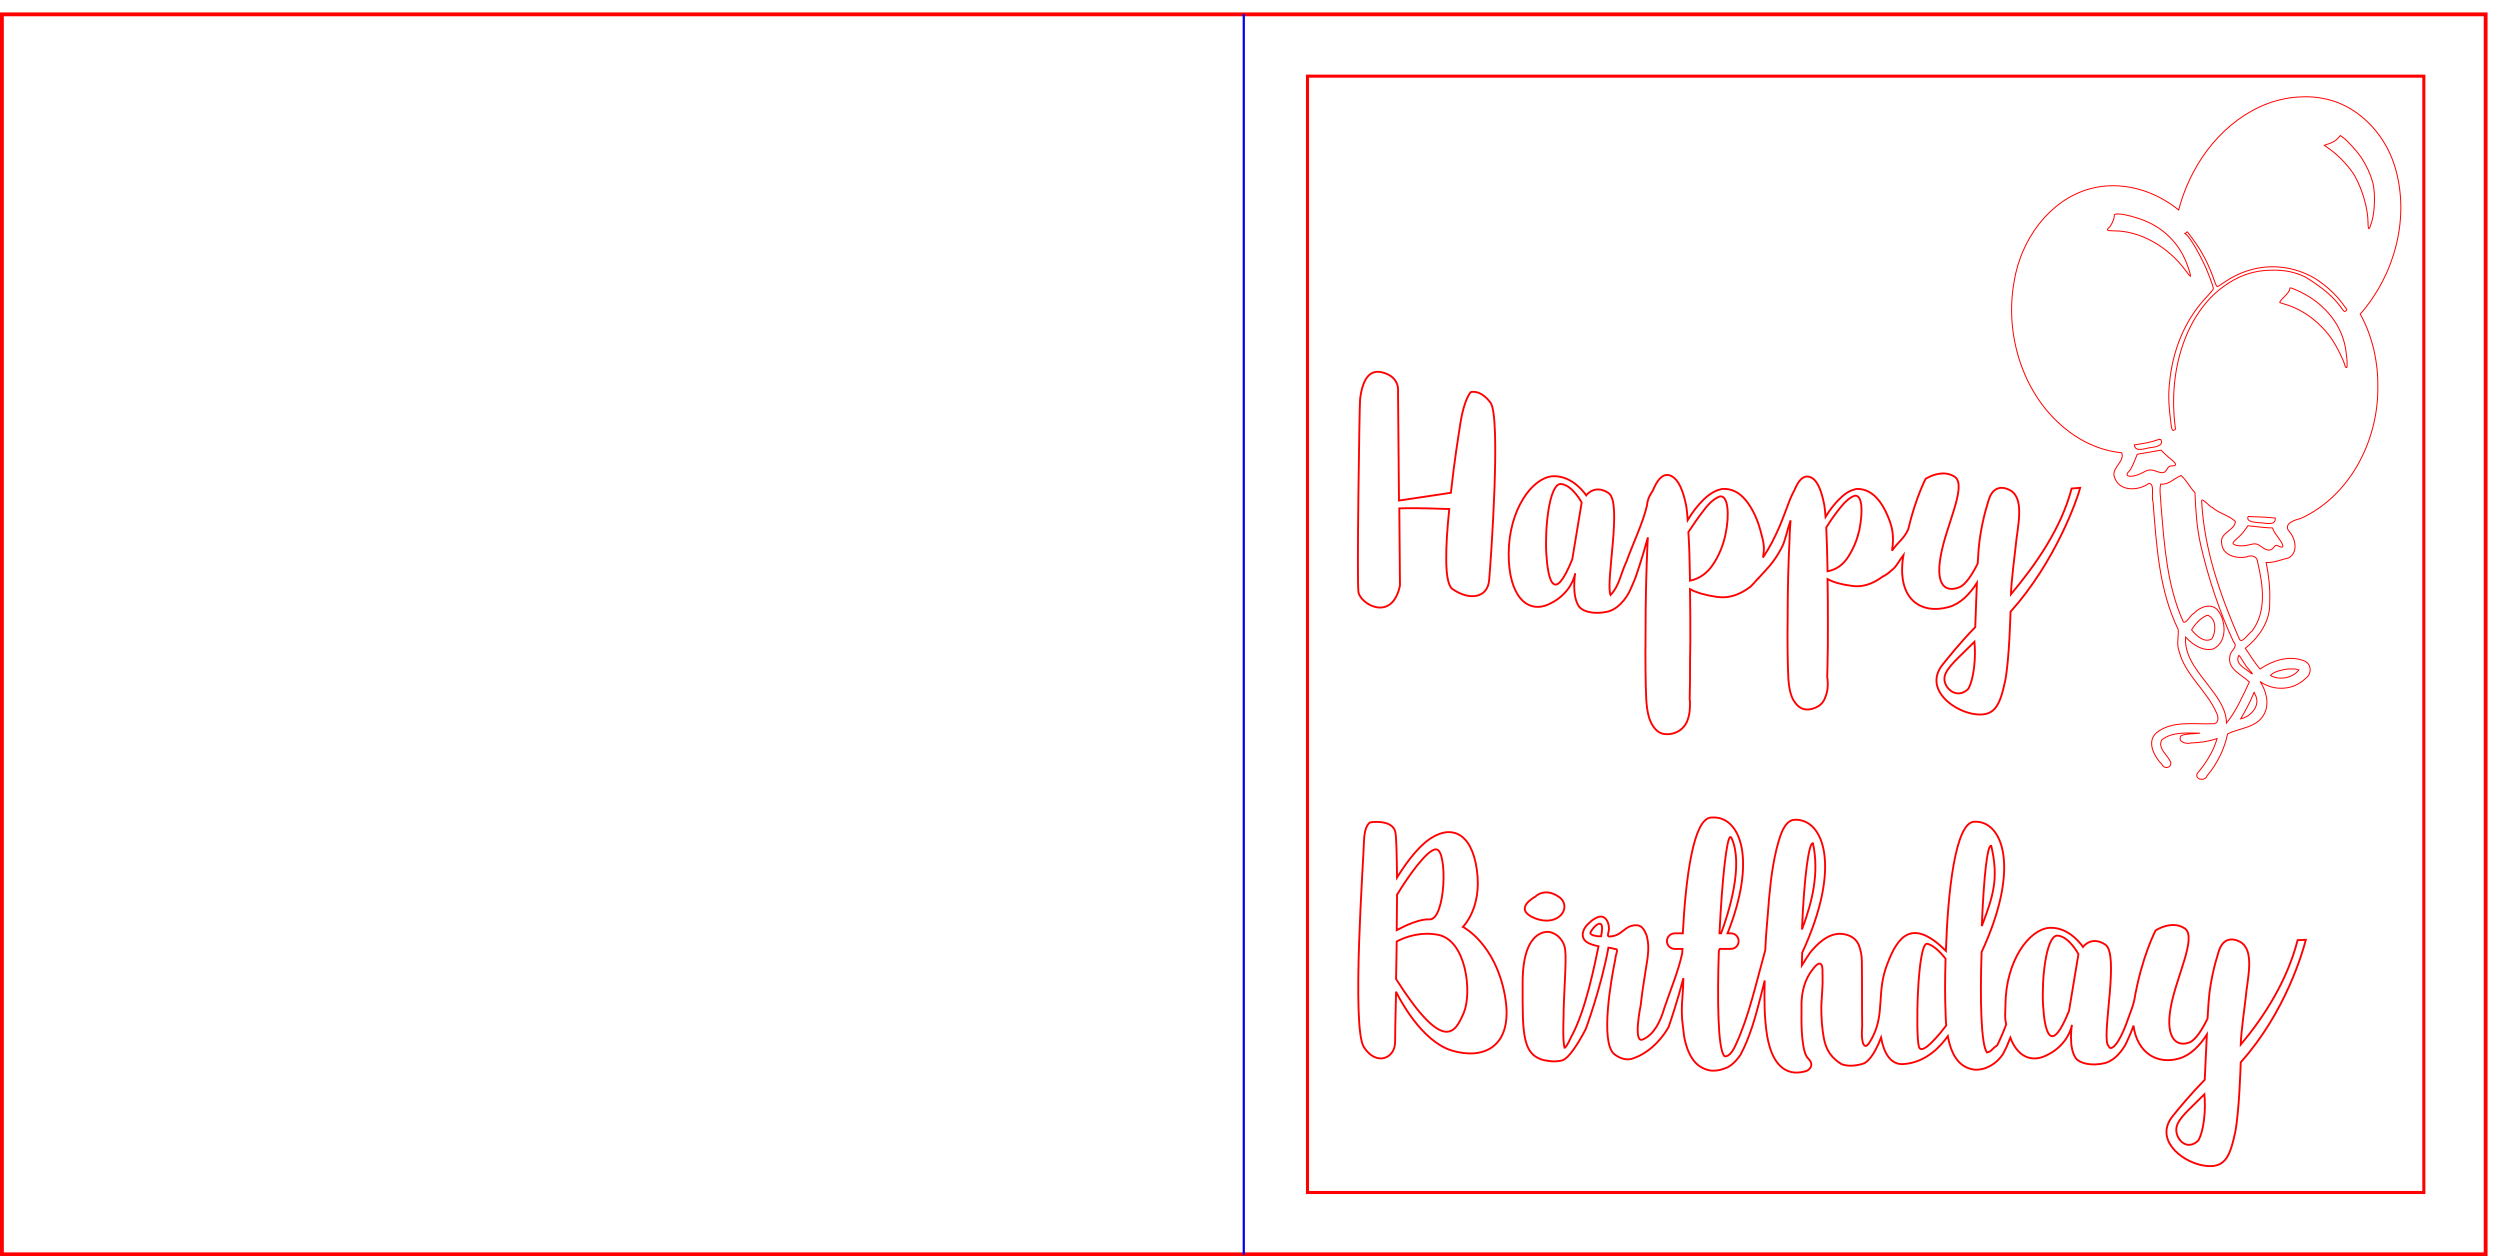 <?xml version="1.0" encoding="UTF-8" standalone="no"?>
<!-- Created with Inkscape (http://www.inkscape.org/) -->

<svg
   xmlns:dc="http://purl.org/dc/elements/1.1/"
   xmlns:cc="http://creativecommons.org/ns#"
   xmlns:rdf="http://www.w3.org/1999/02/22-rdf-syntax-ns#"
   xmlns:svg="http://www.w3.org/2000/svg"
   xmlns="http://www.w3.org/2000/svg"
   xmlns:sodipodi="http://sodipodi.sourceforge.net/DTD/sodipodi-0.dtd"
   xmlns:inkscape="http://www.inkscape.org/namespaces/inkscape"
   width="201mm"
   height="101mm"
   viewBox="0 0 201 101"
   version="1.1"
   id="svg8"
   inkscape:version="0.92.3 (2405546, 2018-03-11)"
   sodipodi:docname="Happy Birthday Balloons.svg">
  <defs
     id="defs2" />
  <sodipodi:namedview
     id="base"
     pagecolor="#ffffff"
     bordercolor="#666666"
     borderopacity="1.0"
     inkscape:pageopacity="0.0"
     inkscape:pageshadow="2"
     inkscape:zoom="1.4"
     inkscape:cx="510.18876"
     inkscape:cy="295.8347"
     inkscape:document-units="mm"
     inkscape:current-layer="layer1"
     showgrid="false"
     inkscape:window-width="1920"
     inkscape:window-height="1137"
     inkscape:window-x="-8"
     inkscape:window-y="-8"
     inkscape:window-maximized="1" />
  <g
     inkscape:label="Layer 1"
     inkscape:groupmode="layer"
     id="layer1"
     transform="translate(0,-196)">
    <g
       id="g824">
      <rect
         y="197.154"
         x="0.154"
         height="99.692"
         width="199.692"
         id="rect815"
         style="fill:none;stroke:#ff0000;stroke-width:0.308;stroke-linejoin:miter;stroke-miterlimit:4;stroke-dasharray:none;stroke-dashoffset:0" />
      <path
         sodipodi:nodetypes="cc"
         inkscape:connector-curvature="0"
         id="rect819"
         d="m 100,197.117 v 99.767"
         style="fill:none;stroke:#0000ff;stroke-width:0.18;stroke-linejoin:miter;stroke-miterlimit:4;stroke-dasharray:none;stroke-dashoffset:0" />
    </g>
    <rect
       style="fill:none;stroke:#ff0000;stroke-width:0.246;stroke-linejoin:miter;stroke-miterlimit:4;stroke-dasharray:none;stroke-dashoffset:0"
       id="rect826"
       width="89.754"
       height="89.754"
       x="105.123"
       y="202.123" />
    <path
       style="font-style:normal;font-variant:normal;font-weight:normal;font-stretch:normal;font-size:medium;line-height:1.25;font-family:Bettalia;-inkscape-font-specification:Bettalia;letter-spacing:0px;word-spacing:0px;fill:none;fill-opacity:1;stroke:#ff0000;stroke-width:0.571;stroke-miterlimit:4;stroke-dasharray:none"
       d="m 417.594,852.436 c -3.838,0.386 -4.699,6.038 -4.957,8.449 -0.197,2.756 -0.984,54.723 -0.492,58.365 0.591,3.74 10.235,9.254 12.598,-1.967 l -0.197,-23.426 c 6.988,-0.197 12.796,0.197 15.158,0.197 -1.181,11.319 -1.574,22.343 0.887,24.213 4.921,3.543 10.727,3.05 11.219,-2.658 0.492,-5.807 3.643,-49.606 0.395,-53.838 -3.248,-4.232 -6.004,-3.15 -6.004,-3.15 0,0 -1.969,1.968 -3.15,9.547 -0.492,3.15 -1.869,11.713 -2.854,20.965 l -15.748,2.361 -0.295,-33.07 c 0,0 0.689,-4.429 -4.725,-5.807 -0.677,-0.185 -1.286,-0.237 -1.834,-0.182 z m 171.689,30.834 c -2.733,0.096 -5.061,1.631 -5.061,1.631 0,0 -2.985,5.648 -5.283,15.334 -1.295,2.907 -3.046,3.73 -4.907,6.477 0.689,-4.724 0.223,-7.342 -1.943,-11.968 -2.264,-4.528 -5.117,-6.791 -8.66,-6.791 -1.772,0.295 -3.445,1.181 -5.02,2.756 -1.673,1.575 -3.151,3.443 -4.529,5.707 -0.098,-1.476 -0.294,-2.657 -0.393,-3.543 -0.886,-4.626 -2.166,-7.479 -3.938,-8.365 -1.87,-0.886 -3.444,0.097 -4.822,3.148 -0.394,0.984 -0.816,1.514 -1.644,3.483 -1.155,3.012 -2.286,6.179 -3.283,8.465 -1.575,3.543 -2.659,5.724 -4.923,9.169 0.591,-3.346 0.205,-4.58 -0.779,-8.222 -0.984,-3.642 -2.461,-6.694 -4.43,-9.154 -2.067,-2.461 -4.331,-3.544 -6.988,-3.445 -1.968,0.295 -3.838,1.378 -5.609,3.051 -1.87,1.772 -3.545,3.938 -5.021,6.398 -0.098,-1.673 -0.294,-2.953 -0.393,-3.938 -0.984,-5.217 -2.461,-8.267 -4.43,-9.35 -2.067,-1.083 -3.837,0.098 -5.412,3.543 -0.484,1.505 -1.8,2.197 -2.151,5.421 -1.204,5.193 -4.046,11.003 -6.202,16.919 -1.892,4.073 -2.134,7.322 -4.837,10.151 -1.575,-4.134 3.651,-28.063 -0.581,-30.917 -4.232,-2.854 -6.791,0.689 -6.791,0.689 0,0 -3.938,-6.102 -10.139,-5.807 -6.201,0.394 -13.286,10.039 -13.385,23.326 -0.098,13.189 5.807,18.702 12.5,15.355 6.791,-3.248 7.678,-9.252 7.678,-9.252 0,0 -1.183,6.79 1.18,10.137 1.181,1.575 4.726,2.461 8.859,1.477 4.134,-1.181 6.396,-6.004 6.396,-6.004 1.083,-2.264 1.871,-4.33 1.871,-4.33 0,0 1.86,-5.219 3.746,-12.158 -0.036,0.661 -0.081,1.221 -0.113,1.922 -0.394,8.563 -0.592,17.421 -0.592,26.574 -0.098,9.154 3.5e-4,15.946 0.197,20.375 0.197,3.937 0.885,6.692 2.066,8.365 1.083,1.673 2.461,2.461 3.938,2.461 1.476,0.098 2.953,-0.296 4.232,-1.182 0.984,-0.689 1.674,-1.576 2.166,-2.658 0.394,-1.083 0.689,-2.165 0.787,-3.248 0.098,-1.083 0.098,-2.066 0.098,-2.854 -0.098,-0.295 -0.098,-0.591 -0.098,-0.689 l 0.098,-5.412 c 0,-3.248 -6.1e-4,-7.383 0.098,-12.402 0,-5.02 6.1e-4,-10.137 -0.098,-15.551 1.969,1.083 4.725,1.869 8.17,2.361 3.445,0.492 6.791,-0.491 10.236,-3.148 l 0.098,-0.1 c 0.197,-0.197 0.985,-0.983 2.166,-2.361 h 0.098 c 0,-0.098 0.098,-0.099 0.098,-0.197 l 0.1,-0.098 0.098,-0.098 c 1.673,-1.87 4.435,-4.417 6.698,-8.846 1.181,-2.165 1.668,-5.327 2.751,-8.378 -0.098,1.673 -0.295,3.444 -0.295,5.412 -0.394,7.776 -0.592,15.749 -0.592,23.918 -0.098,8.169 3.6e-4,14.271 0.197,18.307 0.197,3.445 0.788,5.906 1.871,7.383 0.984,1.476 2.165,2.263 3.543,2.361 1.28,0.098 2.558,-0.295 3.838,-1.082 0.886,-0.591 1.477,-1.379 1.871,-2.363 0.394,-0.984 0.689,-1.967 0.787,-2.951 0.098,-0.984 0.098,-1.872 0,-2.561 0,-0.295 -10e-4,-0.491 -0.1,-0.688 v -0.492 l 0.1,-3.938 v -0.395 c 0.098,-2.953 0.098,-6.692 0.098,-11.121 0,-4.429 6.1e-4,-9.154 -0.098,-13.977 1.772,0.984 4.231,1.673 7.381,2.066 3.051,0.492 6.201,-0.492 9.252,-2.756 1.078,-0.544 1.971,-1.171 2.612,-1.826 1.58,-1.002 2.659,-3.41 3.785,-4.809 -2.264,13.287 5.146,18.249 13.807,15.789 3.543,-0.984 6.398,-4.037 8.465,-7.285 -0.197,4.626 -0.306,8.593 -0.503,13.416 -4.429,4.528 -8.259,9.321 -9.833,11.289 -5.61,6.89 2.166,13.583 8.859,14.961 6.791,1.28 8.366,-2.165 10.039,-9.842 1.28,-6.299 1.645,-21.082 1.645,-21.082 13.681,-15.256 20.252,-34.164 21.138,-37.609 l -2.605,0.226 c -3.15,12.106 -10.926,23.138 -18.406,32.095 0.098,-3.937 1.18,-12.213 1.377,-14.083 0.492,-6.102 3.053,-14.96 -1.672,-17.52 -4.724,-2.461 -6.201,2.264 -6.201,2.264 0,0 -2.067,5.611 -3.051,13.189 -0.197,1.575 -0.35,3.258 -0.547,6.802 -1.575,3.248 -3.73,6.497 -5.501,7.186 -3.937,1.575 -7.337,-0.11 -5.762,-9.165 1.476,-9.154 8.169,-21.653 4.33,-24.311 -1.23,-0.83 -2.557,-1.085 -3.799,-1.041 z m -115.934,3.199 c 0.107,-0.011 0.215,-0.01 0.326,0.006 3.445,0.394 6.199,5.611 6.199,5.611 l -2.854,17.225 c -5.512,13.681 -7.381,6.495 -7.873,-1.674 -0.477,-7.914 0.894,-20.817 4.201,-21.168 z m 89.391,3.549 c 1.083,-0.098 1.673,0.789 1.969,2.855 0.197,2.067 7.1e-4,4.625 -0.59,7.578 -0.689,2.953 -1.773,5.61 -3.348,8.07 -1.575,2.461 -3.641,3.938 -6.299,4.43 -0.098,-5.02 -0.196,-9.449 -0.393,-13.287 1.28,-2.067 2.657,-4.035 4.33,-6.102 1.575,-1.968 3.051,-3.151 4.33,-3.545 z m -40.846,0.197 c 1.083,-0.098 1.869,0.984 2.164,3.248 0.295,2.362 0.099,5.217 -0.59,8.465 -0.689,3.248 -1.969,6.3 -3.74,8.957 -1.772,2.657 -4.134,4.331 -6.988,4.922 -0.098,-5.61 -0.197,-10.531 -0.492,-14.764 1.476,-2.264 3.053,-4.529 4.824,-6.793 1.673,-2.264 3.346,-3.543 4.822,-4.035 z m 77.147,44.128 c 0.689,8.071 -1.234,13.746 -2.022,14.435 -3.543,3.248 -7.545,-0.653 -7.053,-3.704 0.394,-2.854 4.645,-6.203 9.075,-10.731 z m -79.16,53.308 c -0.25,-0.01 -0.503,-0.008 -0.758,0.008 -5.315,0.295 -7.677,18.013 -8.562,35.139 h -2.461 c -1.28,0 -2.363,1.082 -2.363,2.361 0,1.28 1.084,2.363 2.363,2.363 h 2.361 c 0,0.328 -0.042,0.84 -0.082,1.31 -1.252,5.728 -3.525,11.004 -5.39,16.52 -1.133,3.995 -3.141,8.297 -6.699,9.69 -2.854,0.984 -0.516,-10.395 -0.516,-10.395 0.492,-4.724 1.379,-9.447 2.068,-14.172 0.197,-1.772 0.393,-3.545 0.098,-5.316 l -0.098,-0.492 c -0.098,-0.591 -0.197,-1.181 -0.492,-1.772 -0.984,-2.264 -1.969,-2.952 -4.43,-2.361 -0.689,0.197 -1.476,0.69 -2.066,1.182 -0.787,0.591 -1.477,1.181 -2.363,1.574 -0.689,0.295 -1.377,0.394 -2.164,0.492 -0.787,0 -0.422,-0.928 -0.225,-1.814 0.197,-1.378 -0.242,-3.58 -1.817,-4.17 -1.378,-0.492 -3.372,1.062 -4.356,2.047 -1.673,1.476 -2.658,4.135 -0.492,5.611 0.984,0.689 2.362,0.984 3.543,1.279 0.349,0.087 -0.357,-0.057 0,0 -1.072,4.992 -3.78,19.385 -8.323,27.561 -1.575,3.445 -1.996,3.246 -1.996,3.246 -0.591,-2.559 -0.295,-8.662 -0.295,-8.662 0,-7.283 0.982,-17.716 0.49,-21.26 -0.295,-2.362 -2.164,-4.725 -4.723,-5.217 0,0 -8.17,-1.672 -8.17,15.355 0,15.945 -0.395,23.031 8.365,23.818 2.165,0.295 3.84,-0.295 3.84,-0.295 2.854,-1.181 6.986,-9.539 6.986,-9.539 0,0 4.611,-12.472 6.836,-24.62 0.821,0.1 1.015,0.2 1.811,0.399 0.492,0.098 0.887,-7e-4 0.789,0.59 -0.098,0.591 -0.198,1.083 -0.395,1.674 0,0.197 -0.098,0.492 -0.098,0.787 -1.378,6.595 -4.528,24.902 -0.492,28.74 1.575,1.378 3.937,2.166 5.709,1.477 0.689,-0.197 1.278,-0.492 1.967,-0.787 6.004,-2.953 8.97,-8.805 8.97,-8.805 0.782,-2.28 2.764,-8.111 4.477,-14.807 -0.03,4.259 -0.534,7.138 -0.464,10.225 0,1.476 0.098,2.855 0.295,4.135 l 0.395,3.346 c 1.378,7.185 4.429,9.743 8.07,10.334 2.067,0.197 3.84,-0.393 5.316,-1.082 1.968,-1.181 3.15,-2.854 3.74,-3.74 2.854,-5.216 4.822,-12.795 4.822,-12.795 0.745,-2.748 1.642,-6.115 2.498,-9.709 -0.15,5.584 -0.147,11.227 0.736,16.795 0.787,4.528 2.757,10.533 8.17,11.123 1.378,0.098 2.657,-0.098 3.838,-0.492 1.181,-0.591 2.265,-1.968 0.395,-3.838 l -0.197,-0.197 c 0,-0.098 -0.099,-0.197 -0.197,-0.295 -1.87,-3.051 -1.574,-13.092 -1.574,-13.092 v -3.148 c 0.098,-3.642 1.083,-7.285 3.248,-10.041 0.591,-0.787 2.262,-3.051 2.951,-1.279 0.295,0.984 0.099,2.166 0.197,3.15 0.098,3.15 -0.294,6.201 -0.393,9.252 0,3.248 0.197,6.497 0.787,9.646 0.689,3.74 2.559,6.102 5.314,7.775 3.15,1.28 7.086,-0.297 7.086,-0.297 0.717,-0.538 2.663,-1.784 4.938,-7.719 0.899,4.843 2.994,8.333 6.881,8.016 6.988,-0.492 11.416,-5.709 13.385,-8.465 1.28,6.988 4.233,9.546 7.875,10.137 1.968,0.197 3.739,-0.394 5.117,-1.182 1.968,-1.083 3.15,-2.657 3.74,-3.543 0.852,-1.527 1.594,-3.257 2.234,-4.943 2.155,5.735 6.394,7.646 11.012,5.338 6.791,-3.248 7.678,-9.252 7.678,-9.252 0,0 -1.181,6.79 1.182,10.137 1.181,1.575 4.724,2.461 8.857,1.476 4.134,-1.181 6.398,-6.004 6.398,-6.004 1.083,-2.264 1.869,-4.33 1.869,-4.33 0,0 0.248,-0.731 0.354,-1.035 1.118,8.148 7.007,11.925 13.811,9.992 3.543,-0.984 6.398,-4.035 8.465,-7.283 -0.197,4.626 -0.456,8.894 -0.653,13.717 -4.429,4.528 -8.106,9.02 -9.681,10.988 -5.61,6.89 2.165,13.581 8.857,14.959 6.791,1.28 8.366,-2.165 10.039,-9.842 1.28,-6.299 1.708,-21.398 1.708,-21.398 13.681,-15.256 18.863,-33.72 19.749,-37.165 l -2.479,0.098 c -3.15,12.106 -9.79,22.761 -17.27,31.718 0.098,-3.937 1.245,-11.836 1.442,-13.706 0.492,-6.102 3.051,-14.96 -1.674,-17.52 -4.724,-2.461 -6.201,2.264 -6.201,2.264 0,0 -2.067,5.611 -3.051,13.19 -0.197,1.575 -0.393,4.33 -0.59,7.873 -1.575,3.248 -3.642,6.497 -5.414,7.186 -3.937,1.575 -7.381,-1.181 -5.807,-10.236 1.476,-9.154 8.169,-21.653 4.33,-24.311 -3.937,-2.658 -8.857,0.59 -8.857,0.59 0,0 -4.232,7.972 -6.496,21.26 -0.484,1.948 -0.915,3.024 -1.771,5.309 0,0 -2.46,7.579 -4.822,8.957 -1.02,0.539 -0.965,-0.31 -1.488,-0.902 -1.575,-4.134 3.562,-27.438 -0.671,-30.292 -4.232,-2.854 -6.791,0.688 -6.791,0.688 0,0 -3.936,-6.102 -10.137,-5.807 -6.201,0.394 -13.288,10.039 -13.387,23.326 -0.022,2.997 -0.302,3.747 0.234,5.937 -0.641,1.866 -2.004,4.954 -2.739,6.404 -1.627,1.038 -1.733,1.929 -3.116,2.156 -1.772,-2.362 -2.113,-15.775 -1.621,-30.44 12.008,-25.886 6.299,-40.061 -2.264,-39.568 -5.709,0.295 -7.972,21.162 -8.562,39.174 -10.138,-10.039 -14.567,-4.528 -17.717,3.838 -3.368,8.369 -0.807,14.691 -4.365,21.997 -0.689,1.378 -1.693,3.218 -2.382,3.021 -1.476,-0.492 -0.937,-5.923 -0.937,-5.923 -0.098,-6.595 6.1e-4,-13.19 -0.098,-19.686 0,-1.673 -0.296,-3.345 -0.887,-4.92 -0.886,-2.165 -2.755,-3.15 -4.92,-3.445 -4.724,-0.591 -8.366,3.937 -9.547,5.217 -0.787,0.984 -1.97,2.952 -2.855,4.33 0,-1.28 0.098,-2.558 0.098,-3.838 12.205,-26.378 6.399,-40.848 -2.361,-40.355 -3.445,0.197 -4.725,6.399 -5.414,8.859 -1.575,6.496 -2.164,13.188 -2.656,19.881 -0.345,4.215 -0.596,6.549 -0.753,10.797 -2.656,9.517 -4.972,20.121 -8.914,28.625 -1.772,4.134 -3.412,3.59 -3.412,3.59 -0.098,0 -0.097,-0.099 -0.195,-0.197 -1.87,-2.362 -2.068,-16.929 -1.576,-31.791 0.098,-0.197 0.197,-0.393 0.295,-0.59 h 3.348 c 1.378,0 2.361,-1.084 2.361,-2.363 0,-1.28 -0.983,-2.361 -2.361,-2.361 h -1 c 8.867,-22.407 3.88,-34.839 -3.867,-35.147 z m -102.107,1.34 c -1.187,-0.007 -2.086,0.145 -2.086,0.145 0,0 -1.773,0.788 -1.871,5.906 -0.098,5.216 -3.839,56.496 0,62.303 3.74,5.807 9.449,3.445 9.449,-1.574 0,-1.476 0.098,-7.48 0.295,-15.256 0.984,2.067 7.678,14.96 16.832,17.814 9.941,3.051 19.093,-1.28 16.141,-16.93 -2.953,-15.65 -12.697,-20.57 -12.697,-20.57 0,0 5.906,-5.708 4.232,-17.322 -1.575,-11.417 -8.07,-14.271 -15.354,-8.563 -3.346,2.756 -6.495,7.085 -8.857,10.924 -0.098,-7.382 -0.198,-12.992 -0.592,-14.074 -0.738,-2.338 -3.514,-2.791 -5.492,-2.803 z m 107.307,4.576 c 0.082,0.031 0.164,0.127 0.244,0.293 3.839,8.169 -0.985,23.13 -3.15,28.938 h -0.492 c 0.738,-15.41 2.168,-29.695 3.398,-29.23 z m 24.966,1.897 c 1.904,8.943 -0.113,17.562 -3.335,26.146 0.646,-15.871 2.095,-26.522 3.335,-26.146 z m 54.089,0.762 c 2.304,9.938 0.665,15.111 -2.87,24.378 0.646,-15.594 1.71,-24.788 2.87,-24.378 z m -168.467,1.08 c 3.642,0 2.953,21.555 -1.969,21.26 -2.657,-0.197 -6.792,1.575 -9.941,3.248 0,-3.74 0.098,-7.382 0.098,-10.729 h 0.002 c 2.953,-4.921 9.055,-13.779 11.811,-13.779 z m 33.656,13.063 c -2.221,-0.087 -3.523,1.307 -3.523,1.307 0,0 -7.185,3.741 0,6.596 7.283,2.756 11.417,-3.643 7.086,-6.596 -1.353,-0.923 -2.553,-1.267 -3.562,-1.307 z m 15.992,9.514 c 0.163,3e-4 0.314,0.049 0.449,0.16 0.492,0.492 0.295,2.164 0,3.641 h -0.295 c -1.083,0.098 -3.052,-0.392 -2.953,-0.982 0,-0.431 1.659,-2.821 2.799,-2.818 z m -52.895,3.051 c 1.166,-0.037 2.384,0.038 3.639,0.26 8.957,1.476 10.533,17.814 8.072,23.621 -2.461,5.709 -5.71,13.188 -20.572,-10.139 0.098,-3.543 0.099,-7.479 0.197,-11.416 2.141,-1.107 5.167,-2.215 8.664,-2.326 z m 191.641,0.549 c 0.107,-0.011 0.215,-0.01 0.326,0.01 3.445,0.394 6.201,5.609 6.201,5.609 l -2.855,17.225 c -5.512,13.681 -7.381,6.495 -7.873,-1.674 -0.477,-7.914 0.894,-20.815 4.201,-21.166 z m -39.297,2.467 c 2.165,0.591 4.429,3.149 5.512,4.527 -0.197,6.201 -0.197,11.908 0,16.141 0,1.476 0.097,2.855 0.195,4.135 -1.772,2.362 -7.382,9.35 -8.268,6.496 -1.083,-3.346 -0.491,-32.086 2.561,-31.299 z m 84.038,45.68 c 0.689,8.071 -1.216,13.473 -2.003,14.162 -3.543,3.248 -6.97,-0.913 -6.478,-3.964 0.394,-2.854 4.052,-5.67 8.481,-10.198 z"
       transform="scale(0.265)"
       id="path927"
       inkscape:connector-curvature="0"
       sodipodi:nodetypes="cccccccccccccccccccccccccccccccccccccccccscccccccccccccccccccccccsccccccccccccccccccccccscccccccccccccccccccccccccccccccccccccccccscccccccccccsssccccccccccccccccccccccccsccccccccccccccccccccccccccccccccccccccccccccccccccccccccccccccccccccccccccccccccccccccccccccccccccccccsssccccccsccsccccccccccccccccccccccscccccccccccccccccccccccccccccccccccccc" />
    <path
       style="fill:none;stroke:#ff0000;stroke-width:0.08"
       d="m 185.119,203.787 c -3.809,0.072 -7.079,2.805 -8.776,6.067 -0.509,0.959 -0.905,1.977 -1.177,3.029 -1.956,-1.596 -4.627,-2.38 -7.105,-1.714 -3.352,0.918 -5.608,4.171 -6.13,7.494 -0.849,4.713 1.05,10.072 5.253,12.6 1.034,0.621 2.201,1.023 3.403,1.143 0.273,0.761 -0.963,1.263 -0.542,2.063 0.418,1.079 1.916,0.988 2.712,0.403 0.52,-0.02 0.182,1.058 0.349,1.474 0.275,3.471 0.469,7.079 2.018,10.26 0.06,0.57 -0.148,1.157 0.068,1.728 0.485,1.934 2.234,3.181 3.006,4.963 0.19,0.351 0.222,0.91 -0.309,0.893 -1.498,0.064 -3.241,-0.286 -4.512,0.728 -0.82,0.732 -0.171,1.921 0.45,2.55 0.164,0.394 0.774,0.285 0.702,-0.161 -0.207,-0.587 -1.099,-1.128 -0.717,-1.826 0.855,-0.663 2.045,-0.541 3.07,-0.535 -0.497,0.072 -1.064,0.015 -1.516,0.201 -0.34,0.492 0.422,0.708 0.785,0.588 0.712,-0.023 1.426,-0.119 2.1,-0.355 -0.29,1.051 -0.901,1.989 -1.596,2.809 -0.207,0.514 0.627,0.642 0.783,0.201 0.815,-0.974 1.402,-2.142 1.662,-3.387 0.985,-0.487 2.346,-0.48 2.928,-1.574 0.47,-0.844 0.165,-1.89 -0.311,-2.633 1.072,0.793 2.677,0.717 3.629,-0.234 0.543,-0.341 0.527,-1.202 -0.101,-1.428 -1.172,-0.479 -2.539,-0.032 -3.538,0.658 -0.44,-0.522 -0.801,-1.104 -1.182,-1.67 1.13,-0.906 2.034,-2.228 1.958,-3.733 0.05,-1.061 -0.071,-2.124 -0.284,-3.162 0.621,0.035 1.218,-0.236 1.811,-0.375 0.82,-0.465 0.535,-1.625 -0.016,-2.195 -0.372,-0.591 0.549,-0.869 0.971,-0.963 3.938,-1.79 6.189,-6.165 6.213,-10.382 0.049,-2.096 -0.398,-4.221 -1.414,-6.061 2.802,-3.189 4.035,-7.828 2.762,-11.926 -0.838,-2.684 -3.086,-5.008 -5.932,-5.445 -0.487,-0.083 -0.983,-0.112 -1.477,-0.094 z"
       id="path885"
       inkscape:connector-curvature="0" />
    <path
       style="fill:none;stroke:#ff0000;stroke-width:0.08"
       d="m 175.359,234.236 c -0.548,0.2 -0.98,0.765 -1.637,0.682 -0.131,0.496 0.018,1.161 0.023,1.717 0.267,3.173 0.474,6.45 1.797,9.373 0.247,0.137 0.553,-0.551 0.863,-0.713 0.495,-0.529 1.473,-0.875 1.964,-0.147 0.624,0.878 0.683,2.496 -0.418,3.027 -0.859,0.213 -1.677,-0.355 -2.23,-0.957 -0.134,1.659 1.162,2.962 2.069,4.205 0.598,0.789 1.212,1.681 1.22,2.711 0.798,-0.985 1.296,-2.163 1.838,-3.299 -0.598,-0.591 -1.799,-1.038 -1.561,-2.08 0.017,-0.456 0.711,-0.727 0.286,-1.152 -1.164,-2.517 -2.043,-5.175 -2.659,-7.877 -0.297,-1.353 -0.389,-2.739 -0.438,-4.12 -0.416,-0.419 -0.672,-1.003 -1.117,-1.371 z"
       id="path883"
       inkscape:connector-curvature="0" />
    <path
       style="fill:none;stroke:#ff0000;stroke-width:0.08"
       d="m 181.201,251.734 c -0.292,0.715 -0.66,1.398 -1.051,2.062 0.849,-0.185 1.649,-1.102 1.151,-1.974 -0.025,-0.057 -0.06,-0.275 -0.1,-0.088 z"
       id="path881"
       inkscape:connector-curvature="0" />
    <path
       style="fill:none;stroke:#ff0000;stroke-width:0.08"
       d="m 183.938,249.787 c -0.465,0.063 -1.137,0.203 -1.389,0.518 0.73,0.429 1.801,0.199 2.285,-0.447 -0.285,-0.102 -0.599,-0.077 -0.896,-0.07 z"
       id="path879"
       inkscape:connector-curvature="0" />
    <path
       style="fill:none;stroke:#ff0000;stroke-width:0.08"
       d="m 180.004,248.684 c -0.377,0.715 0.578,1.069 0.992,1.461 0.37,0.196 -0.452,-0.54 -0.49,-0.721 -0.172,-0.219 -0.346,-0.596 -0.502,-0.74 z"
       id="path877"
       inkscape:connector-curvature="0" />
    <path
       style="fill:none;stroke:#ff0000;stroke-width:0.08"
       d="m 177.422,245.484 c -0.528,0.226 -0.918,0.68 -1.221,1.154 0.376,0.457 0.993,1.081 1.627,0.736 0.353,-0.561 0.382,-1.609 -0.307,-1.902 l -0.099,0.012 z"
       id="path875"
       inkscape:connector-curvature="0" />
    <path
       style="fill:none;stroke:#ff0000;stroke-width:0.08"
       d="m 177.016,236.336 c 0.202,3.843 1.495,7.529 3.02,11.027 0.206,0.462 0.72,-0.429 1.017,-0.613 1.208,-1.56 0.893,-3.727 0.469,-5.52 -0.029,-0.521 -0.495,-0.642 -0.918,-0.447 -0.796,0.145 -1.909,-0.121 -1.98,-1.084 -0.19,-0.871 1.038,-1.021 1.104,-1.77 -0.506,-0.493 -1.296,-0.634 -1.839,-1.116 -0.242,-0.055 -0.94,-0.947 -0.872,-0.478 z"
       id="path873"
       inkscape:connector-curvature="0" />
    <path
       inkscape:connector-curvature="0"
       style="fill:none;stroke:#ff0000;stroke-width:0.08"
       d="m 182.801,240.017 c 0.143,-0.196 0.177,-0.207 0.369,-0.12 0.116,0.053 0.246,0.097 0.288,0.097 0.176,0 0.052,-0.33 -0.286,-0.766 -0.199,-0.256 -0.382,-0.547 -0.407,-0.647 -0.025,-0.1 -0.071,-0.165 -0.103,-0.145 -0.032,0.02 -0.478,-0.009 -0.992,-0.064 l -0.934,-0.1 -0.268,0.372 c -0.147,0.205 -0.431,0.509 -0.631,0.677 -0.272,0.227 -0.343,0.33 -0.28,0.405 0.146,0.176 0.743,0.214 1.266,0.081 0.54,-0.137 0.619,-0.122 1.069,0.202 0.401,0.289 0.703,0.292 0.91,0.008 z"
       id="path871" />
    <path
       style="fill:none;stroke:#ff0000;stroke-width:0.08"
       d="m 180.758,237.525 c -0.228,0.458 0.632,0.472 0.928,0.504 0.397,-0.004 1.303,0.297 1.244,-0.375 -0.718,-0.087 -1.45,-0.092 -2.172,-0.129 z"
       id="path869"
       inkscape:connector-curvature="0" />
    <path
       inkscape:connector-curvature="0"
       style="fill:none;stroke:#ff0000;stroke-width:0.08"
       d="m 188.699,220.882 c -0.438,0.623 -0.045,-0.621 -3.368,-2.62 -0.874,-0.404 -1.607,-0.552 -2.675,-0.541 -1.497,0.015 -2.699,0.434 -3.984,1.388 -2.763,2.053 -4.45,6.464 -3.76,11.403"
       id="path867" />
    <path
       inkscape:connector-curvature="0"
       style="fill:none;stroke:#ff0000;stroke-width:0.08"
       d="m 188.519,225.343 c -0.095,-0.382 -0.647,-1.495 -1.004,-2.023 -0.9,-1.332 -2.261,-2.378 -3.663,-2.816 -0.241,-0.075 -0.485,-0.152 -0.543,-0.17 -0.064,-0.02 0.066,-0.199 0.339,-0.465 0.254,-0.248 0.443,-0.502 0.443,-0.597 0,-0.142 0.027,-0.154 0.2,-0.088 2.138,0.813 3.698,2.44 4.193,4.374 0.186,0.726 0.296,2.005 0.173,2.005 -0.046,0 -0.108,-0.099 -0.138,-0.219 z"
       id="path865" />
    <path
       inkscape:connector-curvature="0"
       style="fill:none;stroke:#ff0000;stroke-width:0.08"
       d="m 172.262,234.004 c 0.46,-0.258 0.648,-0.277 1.107,-0.112 0.511,0.184 0.663,0.156 0.848,-0.157 0.137,-0.232 0.21,-0.279 0.436,-0.279 0.372,0 0.351,-0.167 -0.062,-0.494 -0.183,-0.145 -0.447,-0.377 -0.587,-0.517 l -0.254,-0.253 -0.957,0.166 -0.957,0.166 -0.251,0.614 c -0.138,0.338 -0.322,0.678 -0.409,0.757 -0.518,0.468 0.301,0.55 1.087,0.108 z"
       id="path861" />
    <path
       style="fill:none;stroke:#ff0000;stroke-width:0.08"
       d="m 173.539,231.346 c -0.626,0.225 -1.285,0.326 -1.936,0.424 0.063,0.647 0.922,0.244 1.329,0.216 0.349,-0.039 1.092,-0.17 0.788,-0.653 -0.061,-0.013 -0.121,0.006 -0.182,0.014 z"
       id="path859"
       inkscape:connector-curvature="0" />
    <path
       style="fill:none;stroke:#ff0000;stroke-width:0.08"
       d="m 174.913,230.512 c -0.333,0.254 -0.308,0.023 -0.456,-1.219 -0.123,-1.035 -0.116,-1.926 0.024,-2.978 0.345,-2.596 1.346,-4.778 2.979,-6.492 0.271,-0.284 0.493,-0.556 0.493,-0.603 0,-0.215 -0.494,-1.513 -0.834,-2.19 -1.642,-3.275 -1.678,-1.867 -1.265,-2.406"
       id="path857"
       inkscape:connector-curvature="0"
       sodipodi:nodetypes="ccccssc" />
    <path
       inkscape:connector-curvature="0"
       style="fill:none;stroke:#ff0000;stroke-width:0.08"
       d="m 175.702,217.726 c -1.412,-1.922 -3.657,-3.166 -5.718,-3.166 -0.567,0 -0.665,-0.054 -0.436,-0.244 0.184,-0.153 0.433,-0.675 0.433,-0.909 0,-0.186 0.029,-0.203 0.344,-0.203 0.435,0 1.444,0.262 2.169,0.564 1.508,0.627 2.67,1.798 3.27,3.295 0.246,0.613 0.406,1.164 0.339,1.164 -0.017,0 -0.197,-0.226 -0.399,-0.502 z"
       id="path855" />
    <path
       inkscape:connector-curvature="0"
       style="fill:none;stroke:#ff0000;stroke-width:0.08"
       d="m 175.854,214.624 0.438,0.586 c 0.75,1.003 1.313,2.088 1.74,3.355 0.118,0.35 0.212,0.516 0.27,0.478 0.049,-0.032 0.341,-0.224 0.648,-0.426 2.111,-1.393 4.602,-1.55 6.817,-0.429 0.913,0.462 1.997,1.408 2.627,2.293 0.148,0.208 0.273,0.402 0.306,0.402"
       id="path851" />
    <path
       inkscape:connector-curvature="0"
       style="fill:none;stroke:#ff0000;stroke-width:0.08"
       d="m 190.39,213.933 c 0,-1.115 -0.43,-2.649 -1.056,-3.768 -0.363,-0.649 -1.267,-1.63 -1.951,-2.118 l -0.511,-0.365 0.423,-0.143 c 0.246,-0.083 0.516,-0.247 0.645,-0.392 l 0.222,-0.249 0.225,0.16 c 0.345,0.246 1.132,1.114 1.469,1.623 0.397,0.598 0.734,1.33 0.909,1.972 0.211,0.776 0.187,2.23 -0.051,3.09 -0.1,0.362 -0.214,0.658 -0.253,0.658 -0.039,0 -0.071,-0.211 -0.071,-0.468 z"
       id="path849" />
  </g>
</svg>
